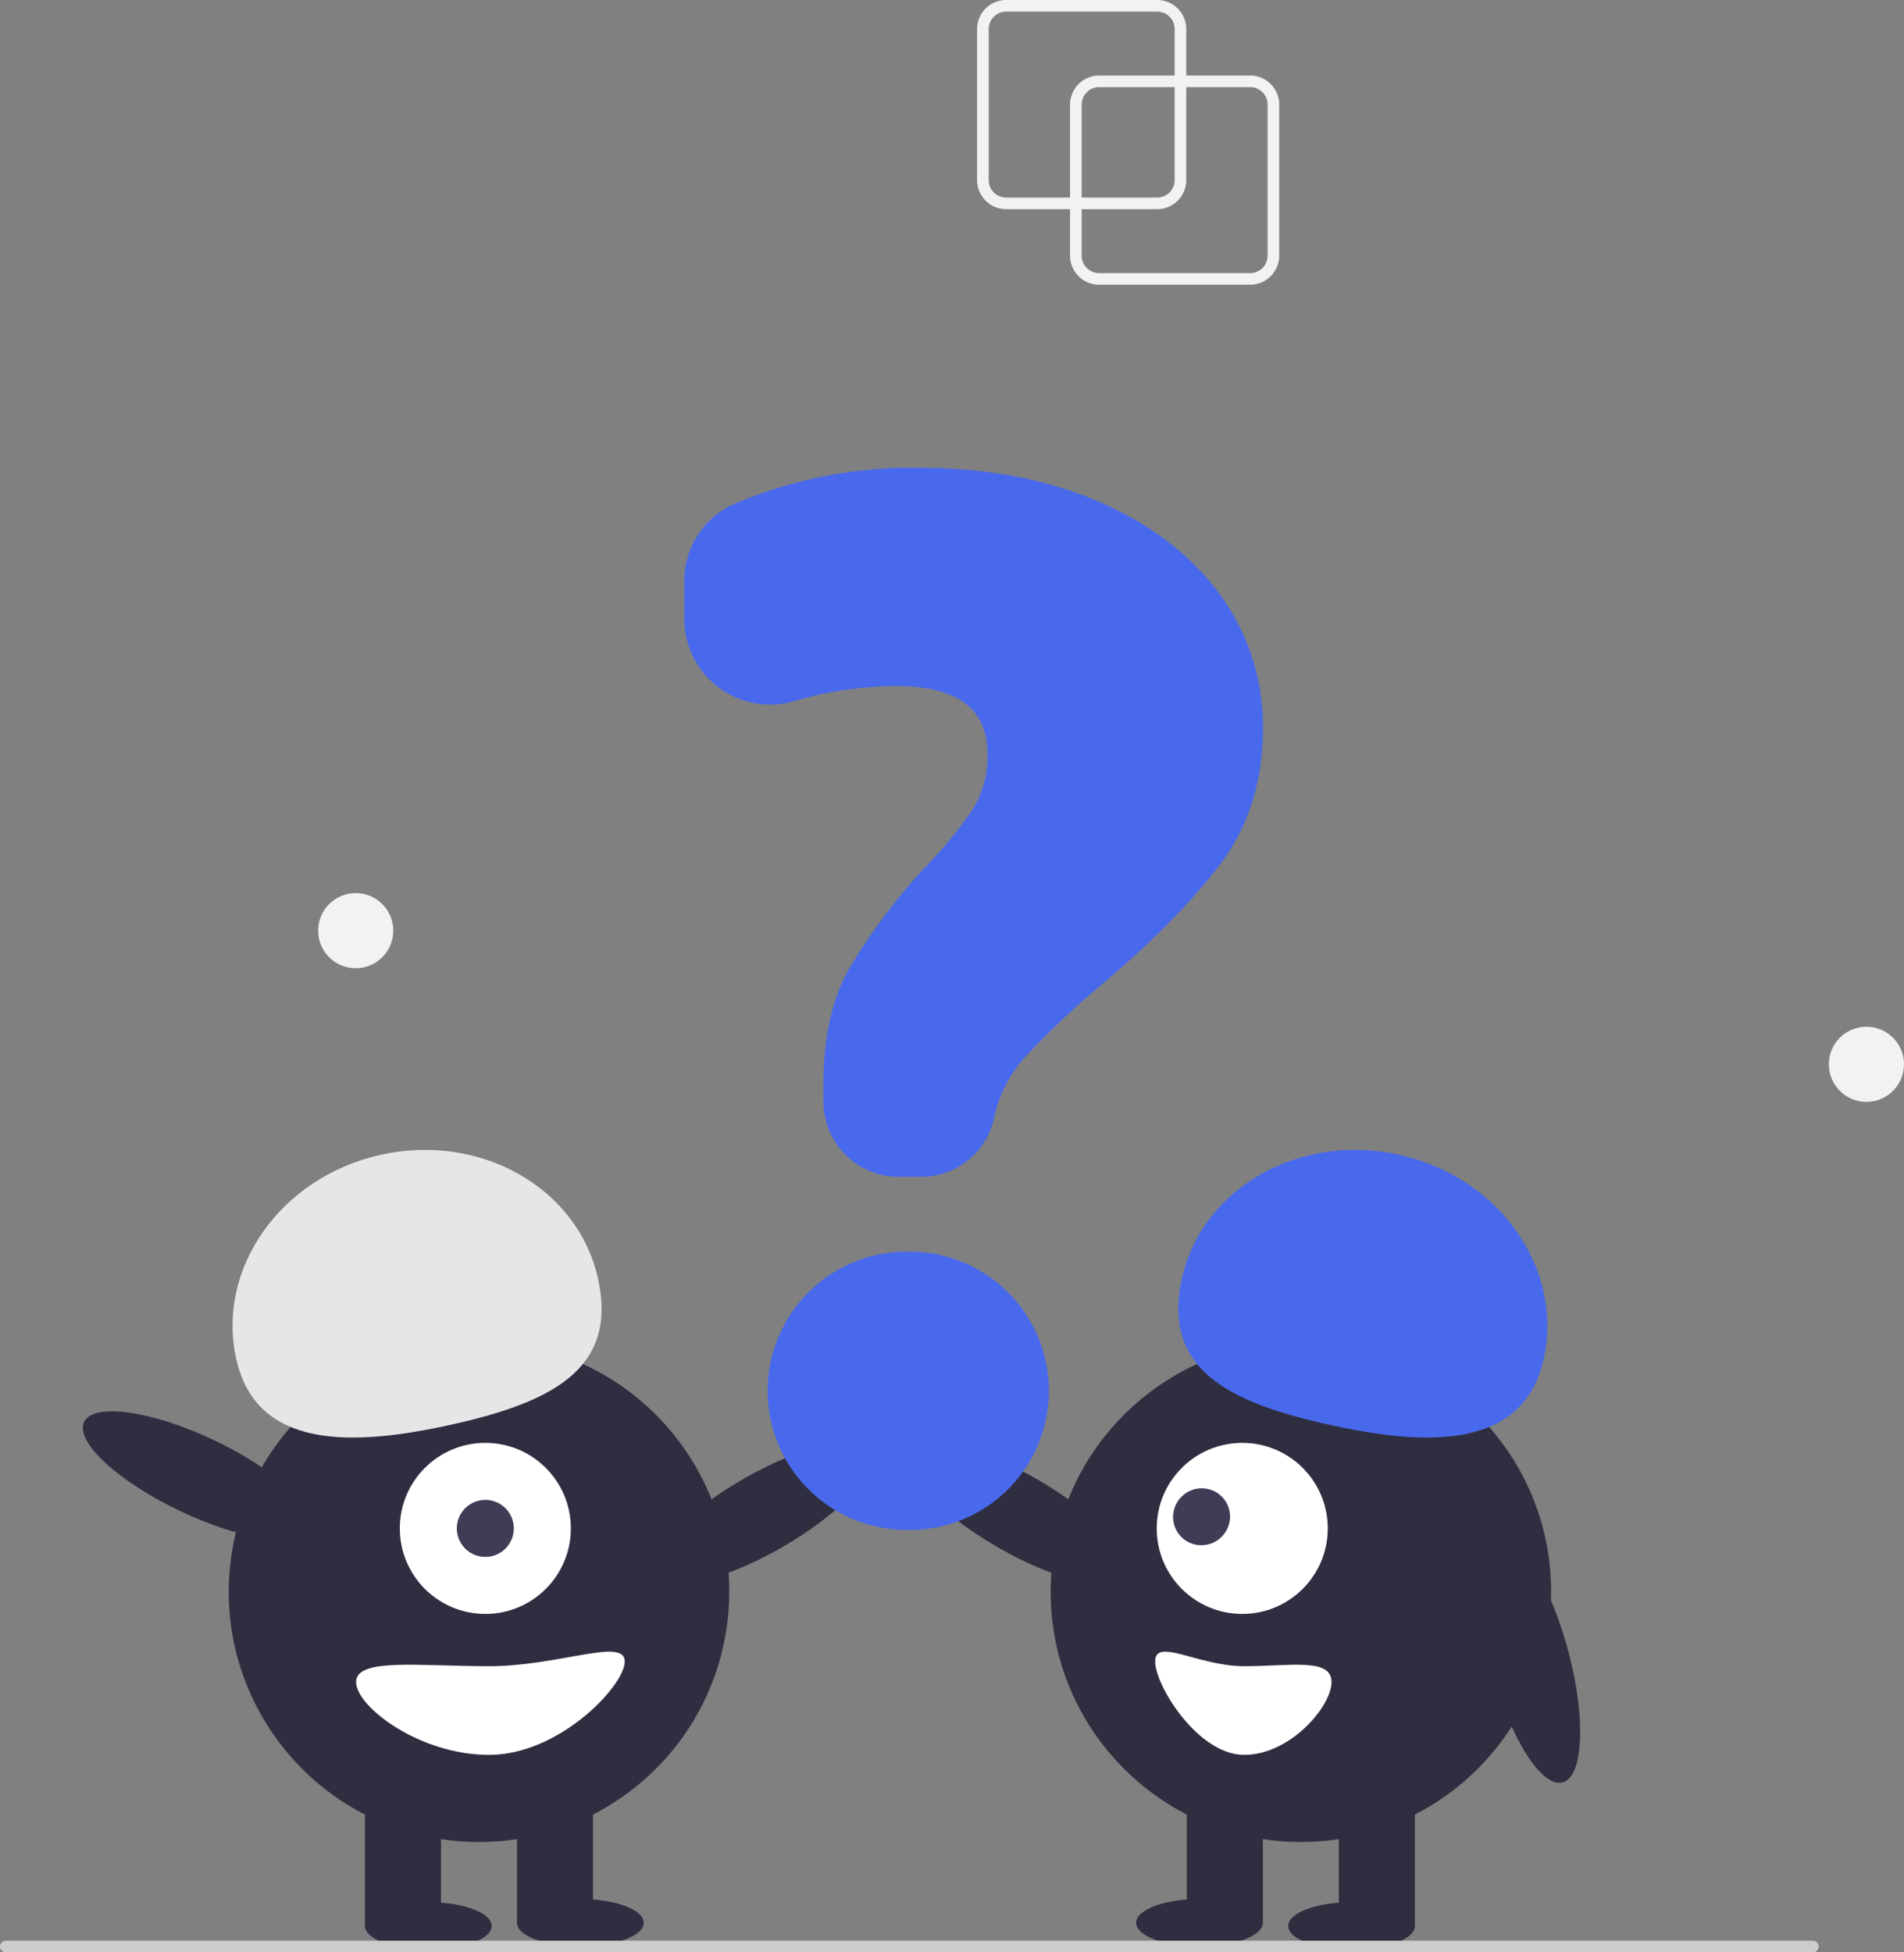 <svg id="faq-3" xmlns="http://www.w3.org/2000/svg" width="327.687" height="336" viewBox="0 0 327.687 336">
  <rect x="0" y="0" width="327.687" height="336" fill="#808080" stroke="none"/>
  <ellipse id="Ellipse_62" data-name="Ellipse 62" cx="10.903" cy="4.089" rx="10.903" ry="4.089" transform="translate(62.811 327.371)" fill="#2f2e41"/>
  <ellipse id="Ellipse_63" data-name="Ellipse 63" cx="10.903" cy="4.089" rx="10.903" ry="4.089" transform="translate(88.978 326.826)" fill="#2f2e41"/>
  <ellipse id="Ellipse_64" data-name="Ellipse 64" cx="21.534" cy="6.76" rx="21.534" ry="6.76" transform="translate(109.209 265.323) rotate(-29.962)" fill="#2f2e41"/>
  <circle id="Ellipse_65" data-name="Ellipse 65" cx="43.067" cy="43.067" r="43.067" transform="translate(33.027 309.557) rotate(-80.783)" fill="#2f2e41"/>
  <rect id="Rectangle_27" data-name="Rectangle 27" width="13.084" height="23.442" transform="translate(62.811 307.746)" fill="#2f2e41"/>
  <rect id="Rectangle_28" data-name="Rectangle 28" width="13.084" height="23.442" transform="translate(88.978 307.746)" fill="#2f2e41"/>
  <circle id="Ellipse_66" data-name="Ellipse 66" cx="14.719" cy="14.719" r="14.719" transform="translate(68.808 248.324)" fill="#fff"/>
  <circle id="Ellipse_67" data-name="Ellipse 67" cx="4.906" cy="4.906" r="4.906" transform="translate(78.62 258.137)" fill="#3f3d56"/>
  <path id="Path_69" data-name="Path 69" d="M379.16,515.9c-3.477-15.574,7.639-31.31,24.829-35.149S437.933,486.421,441.41,502s-7.915,21.318-25.1,25.156S382.637,531.469,379.16,515.9Z" transform="translate(-338.5 -282)" fill="#e6e6e6"/>
  <ellipse id="Ellipse_68" data-name="Ellipse 68" cx="6.76" cy="21.534" rx="6.76" ry="21.534" transform="translate(11.576 250.843) rotate(-64.626)" fill="#2f2e41"/>
  <path id="Path_70" data-name="Path 70" d="M399.782,571.483c0,4.215,10.853,12.539,22.9,12.539s23.335-11.867,23.335-16.082-11.292.818-23.335.818S399.782,567.268,399.782,571.483Z" transform="translate(-338.5 -282)" fill="#fff"/>
  <ellipse id="Ellipse_69" data-name="Ellipse 69" cx="10.903" cy="4.089" rx="10.903" ry="4.089" transform="translate(221.706 327.371)" fill="#2f2e41"/>
  <ellipse id="Ellipse_70" data-name="Ellipse 70" cx="10.903" cy="4.089" rx="10.903" ry="4.089" transform="translate(195.538 326.826)" fill="#2f2e41"/>
  <ellipse id="Ellipse_71" data-name="Ellipse 71" cx="6.76" cy="21.534" rx="6.76" ry="21.534" transform="translate(153.044 255.525) rotate(-60.038)" fill="#2f2e41"/>
  <circle id="Ellipse_72" data-name="Ellipse 72" cx="43.067" cy="43.067" r="43.067" transform="translate(180.819 230.879)" fill="#2f2e41"/>
  <rect id="Rectangle_29" data-name="Rectangle 29" width="13.084" height="23.442" transform="translate(230.428 307.746)" fill="#2f2e41"/>
  <rect id="Rectangle_30" data-name="Rectangle 30" width="13.084" height="23.442" transform="translate(204.261 307.746)" fill="#2f2e41"/>
  <circle id="Ellipse_73" data-name="Ellipse 73" cx="14.719" cy="14.719" r="14.719" transform="translate(199.077 248.324)" fill="#fff"/>
  <ellipse id="Ellipse_74" data-name="Ellipse 74" cx="4.921" cy="4.886" rx="4.921" ry="4.886" transform="translate(199.86 261.062) rotate(-44.974)" fill="#3f3d56"/>
  <path id="Path_71" data-name="Path 71" d="M567.018,527.151c-17.19-3.838-28.582-9.582-25.1-25.156s20.232-25.087,37.422-21.249,28.306,19.575,24.829,35.149S584.208,530.989,567.018,527.151Z" transform="translate(-338.5 -282)" fill="#4969ed"/>
  <ellipse id="Ellipse_75" data-name="Ellipse 75" cx="6.76" cy="21.534" rx="6.76" ry="21.534" transform="matrix(0.966, -0.257, 0.257, 0.966, 251.331, 266.889)" fill="#2f2e41"/>
  <path id="Path_72" data-name="Path 72" d="M552.629,568.758c-7.907,0-15.32-5.033-15.32-.818s7.413,16.082,15.32,16.082,15.032-8.323,15.032-12.539S560.536,568.758,552.629,568.758Z" transform="translate(-338.5 -282)" fill="#fff"/>
  <path id="Path_73" data-name="Path 73" d="M496.972,484.539h-3.825a12.937,12.937,0,0,1-12.923-12.923v-3.211c0-7.953,1.507-14.612,4.479-19.793a104.112,104.112,0,0,1,12.542-16.852,74.269,74.269,0,0,0,8.528-10.279,17.29,17.29,0,0,0,2.693-9.562c0-7.978-5.2-11.856-15.891-11.856a64.524,64.524,0,0,0-17.515,2.629,14.745,14.745,0,0,1-18.793-14.178v-6.5a14.463,14.463,0,0,1,8.532-13.256,78.083,78.083,0,0,1,31.81-6.258c11.444,0,21.775,1.922,30.707,5.713,8.948,3.8,16.017,9.157,21.011,15.924a38.352,38.352,0,0,1,7.536,23.244c0,8.98-2.452,16.8-7.287,23.247-4.782,6.38-11.638,13.364-20.376,20.76a145.2,145.2,0,0,0-13.063,12.307,22.718,22.718,0,0,0-5.431,10.111,12.888,12.888,0,0,1-12.735,10.733Z" transform="translate(-338.5 -282)" fill="#4969ed"/>
  <path id="Path_74" data-name="Path 74" d="M494.845,545.311h-.5a23.951,23.951,0,0,1,0-47.9h.5a23.951,23.951,0,1,1,0,47.9Z" transform="translate(-338.5 -282)" fill="#4969ed"/>
  <path id="Path_75" data-name="Path 75" d="M650.5,618h-311a1,1,0,0,1,0-2h311a1,1,0,0,1,0,2Z" transform="translate(-338.5 -282)" fill="#ccc"/>
  <path id="Path_79" data-name="Path 79" d="M553.661,331h-26a5.006,5.006,0,0,1-5-5V300a5.006,5.006,0,0,1,5-5h26a5.006,5.006,0,0,1,5,5v26a5.006,5.006,0,0,1-5,5Zm-26-34a3,3,0,0,0-3,3v26a3,3,0,0,0,3,3h26a3,3,0,0,0,3-3V300a3,3,0,0,0-3-3Z" transform="translate(-338.5 -282)" fill="#f2f2f2"/>
  <path id="Path_80" data-name="Path 80" d="M537.661,318h-26a5.006,5.006,0,0,1-5-5V287a5.006,5.006,0,0,1,5-5h26a5.006,5.006,0,0,1,5,5v26a5.006,5.006,0,0,1-5,5Zm-26-34a3,3,0,0,0-3,3v26a3,3,0,0,0,3,3h26a3,3,0,0,0,3-3V287a3,3,0,0,0-3-3Z" transform="translate(-338.5 -282)" fill="#f2f2f2"/>
  <circle id="Ellipse_77" data-name="Ellipse 77" cx="6.467" cy="6.467" r="6.467" transform="translate(314.753 176.703)" fill="#f2f2f2"/>
  <circle id="Ellipse_78" data-name="Ellipse 78" cx="6.467" cy="6.467" r="6.467" transform="translate(54.754 153.703)" fill="#f2f2f2"/>
</svg>
